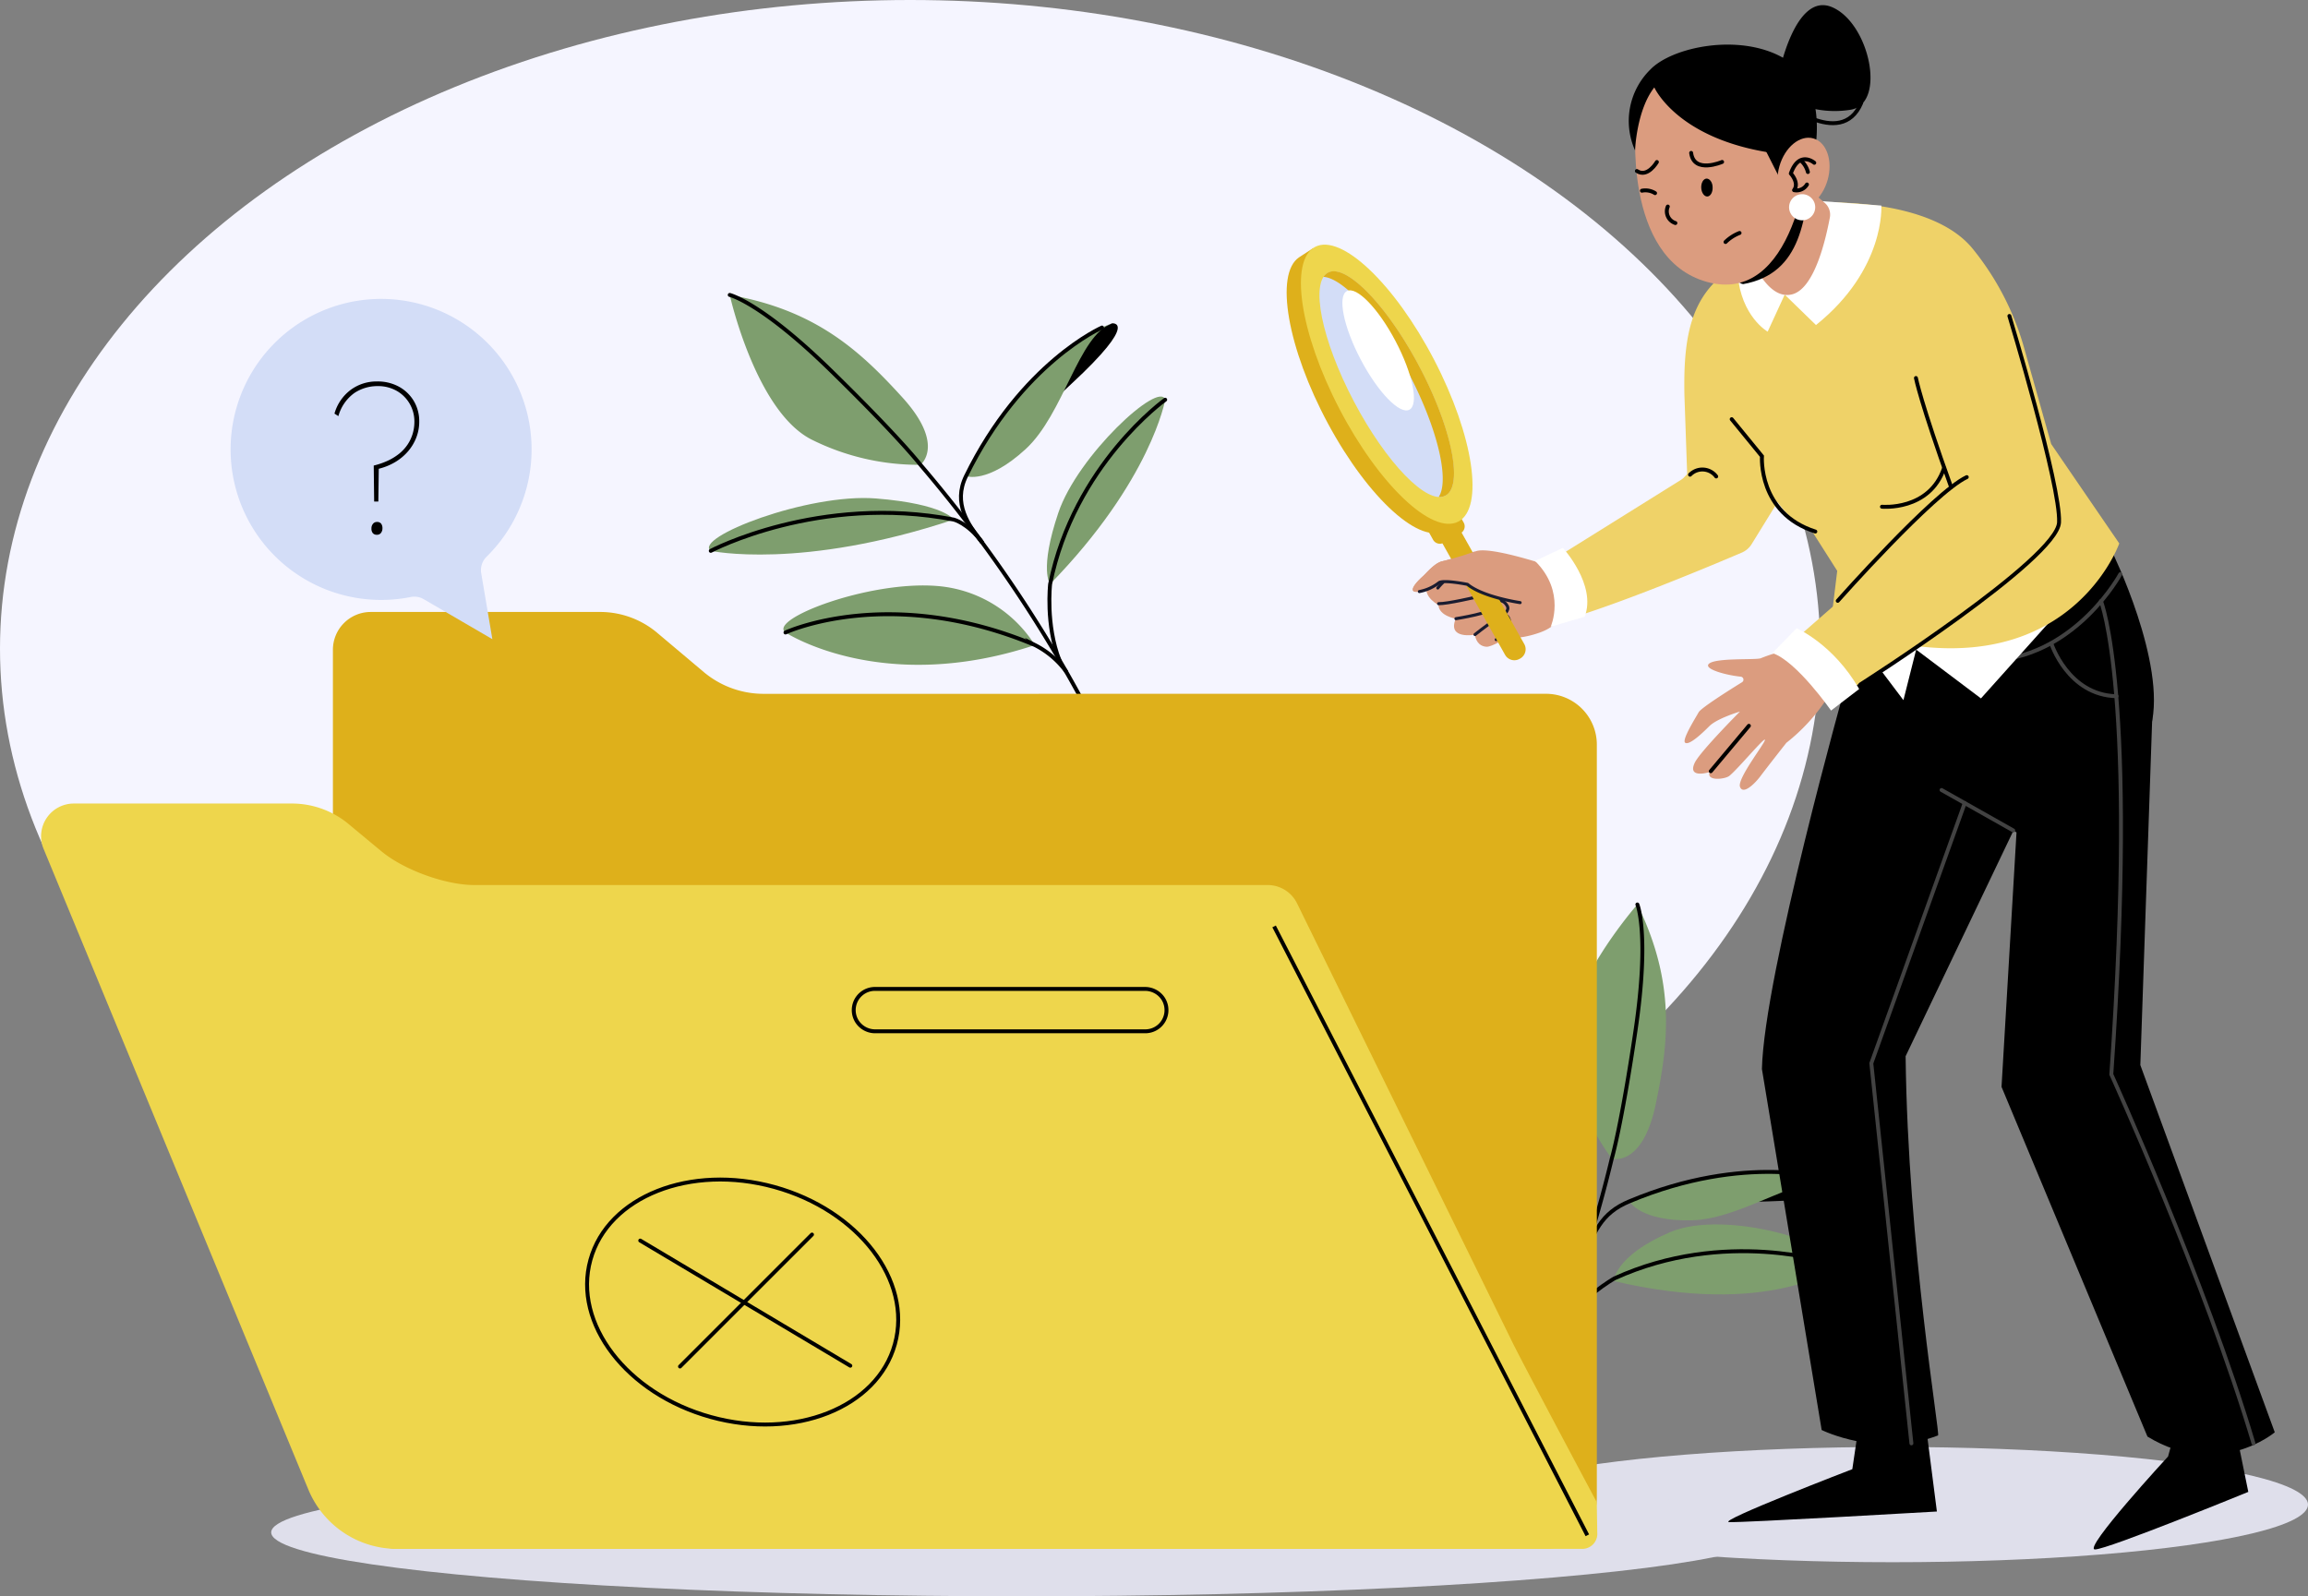 <svg xmlns="http://www.w3.org/2000/svg" viewBox="0 0 590.27 408.31"><rect x="0" y="0" width="590.27" height="408.31" fill="#808080" stroke="none"/><defs><style>.cls-1{fill:#f5f5ff;}.cls-2{fill:#dfdfeb;}.cls-3{fill:#7e9e6e;}.cls-11,.cls-12,.cls-14,.cls-4,.cls-7,.cls-8{fill:none;}.cls-4,.cls-7,.cls-8{stroke:#000;}.cls-12,.cls-14,.cls-4,.cls-8{stroke-linecap:round;}.cls-11,.cls-12,.cls-4{stroke-miterlimit:10;}.cls-5{fill:#deb01b;}.cls-6{fill:#eed64c;}.cls-14,.cls-7,.cls-8{stroke-linejoin:round;}.cls-9{fill:#db9c7f;}.cls-10{fill:#efd268;}.cls-11,.cls-12{stroke:#424242;}.cls-13{fill:#fff;}.cls-14{stroke:#1a1c30;stroke-width:0.78px;}.cls-15{fill:#d3ddf7;}</style></defs><g id="Layer_2" data-name="Layer 2"><g id="BACKGROUND"><ellipse class="cls-1" cx="232.75" cy="165.91" rx="232.75" ry="165.91"/></g><g id="OBJECTS"><ellipse class="cls-2" cx="484.02" cy="384.85" rx="106.25" ry="14.74"/><ellipse class="cls-2" cx="261.31" cy="391.96" rx="191.95" ry="16.35"/><path class="cls-3" d="M298,102.24s-3.55,20.61-29.43,47.15c0,0-2.86-3.54,2.09-18.21S296.54,97.24,298,102.24Z"/><path class="cls-4" d="M298,102.24s-23.29,16.66-29.43,47.15c0,0-1.19,10.46,2.39,19.52"/><path class="cls-3" d="M235.41,118.89s6.54-5-4.7-17.32c-10.68-11.74-22-22.27-44.08-26.13,0,0,6.66,29.93,21.06,37.06A61.28,61.28,0,0,0,235.41,118.89Z"/><path class="cls-3" d="M181.78,140.9s23.05,5,62.15-8c0,0-2.42-4-19.89-5.4S177.23,137.54,181.78,140.9Z"/><path class="cls-4" d="M181.78,140.9s27.66-14.64,62.15-8c0,0,3.55.89,7.16,5.71"/><path class="cls-3" d="M200.89,161.78S225.56,178,264.66,165a32.54,32.54,0,0,0-25.08-15.12C222.11,148.5,196.34,158.43,200.89,161.78Z"/><path class="cls-4" d="M200.89,161.78s26.59-12.4,63.77,3.2a22.64,22.64,0,0,1,8,6.77"/><path d="M284.39,82.71s7.28-.87-10.48,15.57c-16.78,15.52-14.65,15.64-14.65,15.64S265.63,90.7,284.39,82.71Z"/><path class="cls-3" d="M247.06,121.78s5.44,2.1,15.24-6.9,13.47-29.06,22.09-32.17C284.39,82.71,262.75,89.7,247.06,121.78Z"/><path class="cls-4" d="M282.72,190.7a345,345,0,0,0-47.31-71.81s-5.13-6.72-22.95-24.14-25.83-19.31-25.83-19.31"/><path class="cls-4" d="M281.84,83.78s-20.59,9-34.78,38c-3.44,7,.67,12.59,4,16.81"/><path class="cls-3" d="M469.59,324.29s-17.21,12.7-56.86,3.38c0,0,.11-6.36,14.34-12.48S471.84,318.4,469.59,324.29Z"/><path class="cls-4" d="M468.36,323.13s-27.15-9.07-55.45,3.85c0,0-9.17,5.18-14.4,13.4"/><path class="cls-3" d="M412.21,296.35s7.85,2.39,11.26-14c3.24-15.54,5.13-30.88-4.71-51,0,0-20.32,23-17.64,38.81A61.19,61.19,0,0,0,412.21,296.35Z"/><path d="M470.54,302.48s6,4.14-18.14,4.81c-22.85.62-21.32,2.12-21.32,2.12S451.17,296.13,470.54,302.48Z"/><path class="cls-3" d="M416.72,307.28s2.71,5.16,16,4.85,29.27-13,37.8-9.65C470.54,302.48,449.66,293.49,416.72,307.28Z"/><path class="cls-4" d="M381.84,376.8a344.84,344.84,0,0,0,30.37-80.45s2.43-8.1,6.07-32.75.48-32.25.48-32.25"/><path class="cls-4" d="M467.91,301.6s-21.41-6.8-51.19,5.68c-7.22,3-9.27,7.8-12.32,16.66"/><path class="cls-5" d="M195.35,177.47A23.82,23.82,0,0,1,180.11,172L168.24,162a22.66,22.66,0,0,0-14.54-5.47H94.82a9.68,9.68,0,0,0-9.68,9.68V379.44a16.7,16.7,0,0,0,16.7,16.69H395.39a13,13,0,0,0,13-13V190.46a13,13,0,0,0-13-13Z"/><path class="cls-6" d="M408.37,384.23s-20-37.47-22-41.77L331.8,231.23a8.37,8.37,0,0,0-7.6-4.85H121.31c-7.38,0-18-3.87-23.71-8.59L89.42,211a22.68,22.68,0,0,0-14.54-5.47h-56a8.38,8.38,0,0,0-7.74,11.58L78.86,381a24.57,24.57,0,0,0,22.71,15.18H404.71a3.85,3.85,0,0,0,3.8-3.67Z"/><line class="cls-7" x1="325.85" y1="236.96" x2="405.96" y2="392.7"/><path class="cls-7" d="M292.83,263.79h-69a5.5,5.5,0,0,1-4.64-2.51h0a5.42,5.42,0,0,1,4.64-8.33h69a5.53,5.53,0,0,1,4.65,2.51h0A5.42,5.42,0,0,1,292.83,263.79Z"/><line class="cls-8" x1="163.74" y1="317.32" x2="217.47" y2="349.33"/><line class="cls-8" x1="207.67" y1="315.78" x2="173.91" y2="349.53"/><ellipse class="cls-8" cx="189.94" cy="333.07" rx="30.52" ry="40.4" transform="translate(-181.72 427.32) rotate(-74.54)"/><path class="cls-9" d="M468.11,177.57c1.29-5.57-4.64-12.51-10.25-11.42a39.83,39.83,0,0,0-7.57,2.23c-1.44.48-12.15-.22-13.37,1.56-.89,1.29,4.7,2.79,8.27,3.14a.77.77,0,0,1,.32,1.43c-3.51,2.17-10.5,6.6-11.09,7.69-.8,1.47-4.43,7.16-3.41,7.8s4.12-2.22,6.13-4.24S445,182,445,182s-10.22,10.26-11.57,13.1c-2,4.23,3.82,2.38,3.82,2.38-.91,2.39,3.86,1.86,5,1,2.23-1.78,9.12-10.09,9.14-9.24s-7.12,9.9-6.39,12,3.61-.54,5.28-2.77,6.57-8.46,6.57-8.46a47.34,47.34,0,0,0,10.22-11.09C467.12,178.85,468.1,177.64,468.11,177.57Z"/><line class="cls-4" x1="437.53" y1="197.27" x2="447.28" y2="185.65"/><path class="cls-10" d="M394.84,144.62l35.06-21.87a5.61,5.61,0,0,0,.62-.47l11.56-11.9a5.54,5.54,0,0,1,8.26,1.1L456,120a5.52,5.52,0,0,1,.11,6L448,139.15a5.47,5.47,0,0,1-2.52,2.19c-6.55,2.8-31.56,13.36-46.48,17.58a5.53,5.53,0,0,1-7-5.81l.37-4.32A5.53,5.53,0,0,1,394.84,144.62Z"/><path d="M475.59,363.2l-1.86,12.59S439,389.14,442.21,389.33s53.15-2.71,53.15-2.71l-2.93-22.87Z"/><path class="cls-11" d="M485.27,159.36s2.76,26.65,4.84,28a18.09,18.09,0,0,0,4.85,2.07L490.46,159Z"/><path d="M540.13,141.05s14.08,28.67,10,44.65L472.06,175l1.63-29.79Z"/><path class="cls-12" d="M542.27,146.86s-11,20.43-32.14,22.06"/><path class="cls-12" d="M524.61,164.56s4.28,13.25,16.69,13.52"/><path d="M472.06,175s-20.91,74.46-21.45,98.43l15.28,92.34s14.57,7.25,29.76,1.39c.62-.24-7.7-47.89-8.29-97L531,178.84Z"/><path d="M550.47,182.58l-3.08,89.85,34.38,93.93s-14.38,12.16-32.56,1.09L511.89,278l3.83-65.08-16.26-9.85L497,174.89Z"/><polygon class="cls-13" points="490.06 166.16 506.63 178.64 530.39 152.12 472.68 160.36 486.8 179.09 490.06 166.16"/><path d="M557.48,361.68l-3,10.87s-21.92,23.77-18.69,23.77S575,381.6,575,381.6L570.4,359Z"/><path class="cls-12" d="M537.32,153.76s9.48,23.3,2.65,121.05c0,0,23.95,52.7,36.36,94.38"/><polyline class="cls-12" points="502.48 205.41 478.59 271.97 488.84 369.19"/><path class="cls-9" d="M398.27,157.77s.46,2.33-4.7,4.11-8.19,1.21-8.19,1.21S373.8,149.44,373.28,149s.36-5.73,3.79-7.83c2.08-1.28,10.15.8,16.16,2.63a8.78,8.78,0,0,1,6.08,9.81A19.32,19.32,0,0,1,398.27,157.77Z"/><path class="cls-9" d="M388.77,154.14s-9.46-1.37-13.46-4.67c0,0-6-1.21-7.25-.45a11.73,11.73,0,0,1-5.06,2.29c-2.75.46-1.92-1.37,1-4,.82-.74,3-3.41,4.94-3.77a81.28,81.28,0,0,0,8.16-2.45l11.19,13.37"/><path class="cls-9" d="M385.38,163.09s-3.84,2.41-5.19,2.34-2.63-.87-3-3.08c0,0-7.15,1.31-4.88-4.1,0,0-4.32-.7-4.43-3.52,0,0-3.84-1.91-3-5S377.79,147,377.79,147l12.77,6.48Z"/><path class="cls-14" d="M382.66,163.6s3.65-3.23,3.45-4.53-.89-2-1.72-1.76c-1.11.34-5.34,3.56-7.16,5"/><path class="cls-14" d="M372.35,158.25s9.71-1.52,9.8-3-.59-3.33-2.62-2.93c-2.41.48-9.32,2.14-11.61,2.09"/><path class="cls-14" d="M384.39,157.31s1.79-1.11,1.08-2.34-1.67-1.68-3.74-1.14"/><path class="cls-14" d="M367.72,150.4A12.38,12.38,0,0,1,369,149"/><path class="cls-5" d="M372.6,117.71h5.63a0,0,0,0,1,0,0v51.51a2.72,2.72,0,0,1-2.72,2.72h-.19a2.72,2.72,0,0,1-2.72-2.72V117.71a0,0,0,0,1,0,0Z" transform="translate(-22.8 202.55) rotate(-29.34)"/><path class="cls-5" d="M372.15,129.78l2.12,3.77a2,2,0,0,1-.58,2.76l-4.58,2.58a2,2,0,0,1-2.66-.94L364.23,134"/><path class="cls-5" d="M362.35,92.91C353.59,76.66,342.62,65.48,335.64,65l.23-1.55-3.65,2.38c-6.26,4.27-2.93,23.33,7.44,42.57s23.86,31.39,30.13,27.12l3.43-2.28-1-1.32C374.64,124.42,370.88,108.73,362.35,92.91Z"/><ellipse class="cls-6" cx="354.65" cy="98.26" rx="13.64" ry="39.62" transform="translate(-5.27 175.01) rotate(-27.52)"/><ellipse class="cls-15" cx="354.65" cy="98.26" rx="9.48" ry="32.23" transform="translate(-4.95 176.51) rotate(-27.76)"/><path class="cls-9" d="M388.77,154.14s-9.46-1.37-13.46-4.67c0,0-6-1.21-7.25-.45a11.73,11.73,0,0,1-5.06,2.29c-2.75.46-1.92-1.37,1-4,.82-.74,3-3.41,4.94-3.77a81.28,81.28,0,0,0,8.16-2.45l11.19,13.37"/><path class="cls-14" d="M388.77,154.14s-9.46-1.37-13.46-4.67c0,0-6-1.21-7.25-.45a11.73,11.73,0,0,1-5.06,2.29"/><path class="cls-5" d="M362.54,92.89c-8.45-15.66-18.82-25.95-23.17-23a3.3,3.3,0,0,0-.89.93c5,.31,13.84,9.87,21.18,23.49,7.78,14.43,11.2,28.37,8.29,32.8a3.13,3.13,0,0,0,2-.5C374.29,123.66,371,108.56,362.54,92.89Z"/><ellipse class="cls-13" cx="352.46" cy="89.61" rx="5.04" ry="17.15" transform="translate(-1.17 174.49) rotate(-27.76)"/><path class="cls-10" d="M524.59,113.57l-7-24.85a70.47,70.47,0,0,0-13-25c-10.49-13.1-38-11.91-38-11.91L445.43,67.1l-.19.11c-12.48,6.88-14.78,17.51-14.45,33.88l.77,22.11,14.35-13.7,3.62,5c0-.15,0-.28,0-.41l1.72,2.7-1.68-2.29c.51,4.56,2.89,16.18,14,21.61l6.3,9.91-1.67,13.7C527.25,181.2,542,139,542,139Z"/><path class="cls-4" d="M442.88,107.22l7.74,9.47s-1.06,14.59,13.65,19.27"/><path class="cls-10" d="M501.64,126.49l-45,39.22s8.91,12.48,12.92,12.92l53.92-34.31"/><path class="cls-4" d="M470,153.68s24.51-27.63,33-31.64"/><path class="cls-4" d="M490,96.69s1.17,6.19,9,27.91"/><path class="cls-4" d="M475.8,175.07s50.35-32.09,50.8-41.45-12.7-52.8-12.7-52.8"/><path class="cls-4" d="M481.31,129.61s12.12,1.14,15.88-9.86"/><path class="cls-4" d="M432.23,121.42a4.41,4.41,0,0,1,6.69.45"/><path class="cls-13" d="M392.58,143.48l7.13-3.34s8.69,9.47,5.57,17.6l-8.69,2.57S400.6,151.39,392.58,143.48Z"/><path class="cls-13" d="M459.48,160.7s9.36,4,16,15.54l-7.19,5.51s-8.85-12.7-15-14.7Z"/><path class="cls-13" d="M451.62,50.4l29.53,2.18s1.11,16.24-16.71,30.56l-8-7.78-4.36,9.47s-6.78-3.81-7.69-14.75l1.44-13.28Z"/><path class="cls-9" d="M466.63,51.85A4,4,0,0,1,468,55.57c-1,5.29-3.82,18.08-9.56,19.69-7.27,2-11.8-12.32-11.8-12.32l3.62-25.07Z"/><path d="M443.61,57.79l-.09,3.65c-.07,0-1.31,10.81,2.31,11.23,15.13-2.74,16.09-17.09,17.38-31.33C463.21,41.34,442.14,55,443.61,57.79Z"/><path class="cls-9" d="M418.41,30.91s-3.69,35.15,18.15,41.2,27.07-29.56,26.31-41.87-6.24-16.9-21.54-17.45C418.69,12,418.41,30.91,418.41,30.91Z"/><path d="M438,47.9c.06,1.26-.54,2.32-1.34,2.36s-1.51-.95-1.57-2.21.54-2.33,1.34-2.37S438,46.63,438,47.9Z"/><path class="cls-4" d="M440.43,41.42s-7.22,3.14-7.92-2.31"/><path class="cls-4" d="M423.75,41.44s-2.38,4.13-5.12,2.3"/><path class="cls-4" d="M419.92,48.78a4.64,4.64,0,0,1,3.36.62"/><path class="cls-4" d="M441.3,61.9a10.7,10.7,0,0,1,3.59-2.31"/><path class="cls-4" d="M426.54,52.83a3.14,3.14,0,0,0,1.94,4.22"/><path d="M418.16,38.47s.37-10.29,4.93-16.11c0,0,6.27,14.25,33.29,17.16l7.86-1.65s3.22-16.5-8.06-23S427.62,12,422.06,17.8A18.45,18.45,0,0,0,418.16,38.47Z"/><polygon points="451.13 37.64 455.81 46.88 459.11 36.5 451.13 37.64"/><ellipse class="cls-9" cx="461.27" cy="44.27" rx="9.22" ry="6.41" transform="translate(293.21 476.12) rotate(-74.22)"/><path class="cls-8" d="M464,41.64s-3.85-3.31-6,2.74c0,0,2.24,2.39.83,4.26a3.1,3.1,0,0,0,3.3-1.45"/><path class="cls-8" d="M462.37,44a5.9,5.9,0,0,0-1.71-2.87"/><path class="cls-13" d="M464.24,53a3.34,3.34,0,1,1-3.33-3.33A3.34,3.34,0,0,1,464.24,53Z"/><path d="M454.89,19.17S459-2.26,468.57,1.84s13.91,24.63,4.79,26.22a25.22,25.22,0,0,1-16.19-2.73Z"/><path class="cls-4" d="M455,25.33s15.84,13.22,21,1"/><line class="cls-12" x1="514.89" y1="212.42" x2="496.55" y2="202.07"/><path class="cls-15" d="M98.52,76.47a38.49,38.49,0,0,1,25.93,65.92,4.82,4.82,0,0,0-1.38,4.23l2.85,16.87-17.54-10.22a4.74,4.74,0,0,0-3.31-.57,38.5,38.5,0,1,1-6.55-76.23Z"/><path d="M95.69,128.29l-.11-9.21a19.17,19.17,0,0,0,3.68-1.28,14,14,0,0,0,2.91-1.82,10.69,10.69,0,0,0,2.1-2.32,10.29,10.29,0,0,0,1.28-2.75,10.85,10.85,0,0,0,.43-3.1,9,9,0,0,0-1.14-4.42,8.9,8.9,0,0,0-3.27-3.35,9.65,9.65,0,0,0-5.06-1.28,10.61,10.61,0,0,0-5.86,1.75,10.84,10.84,0,0,0-4.11,5.93l-1-.65a11.5,11.5,0,0,1,4.19-6.1,11.12,11.12,0,0,1,6.7-2.12,11.32,11.32,0,0,1,5.64,1.36,10,10,0,0,1,3.78,3.67,10.08,10.08,0,0,1,1.37,5.21,11.24,11.24,0,0,1-.74,4.08,12.25,12.25,0,0,1-2.07,3.49,13.41,13.41,0,0,1-3.24,2.75,15.31,15.31,0,0,1-4.3,1.77l-.11,8.39ZM95,135.15a1.76,1.76,0,0,1,.39-1.17,1.26,1.26,0,0,1,1-.47,1.28,1.28,0,0,1,1.09.44,1.94,1.94,0,0,1,.33,1.2,1.87,1.87,0,0,1-.36,1.14,1.21,1.21,0,0,1-1.06.49,1.28,1.28,0,0,1-1.06-.43A1.83,1.83,0,0,1,95,135.15Z"/></g></g></svg>